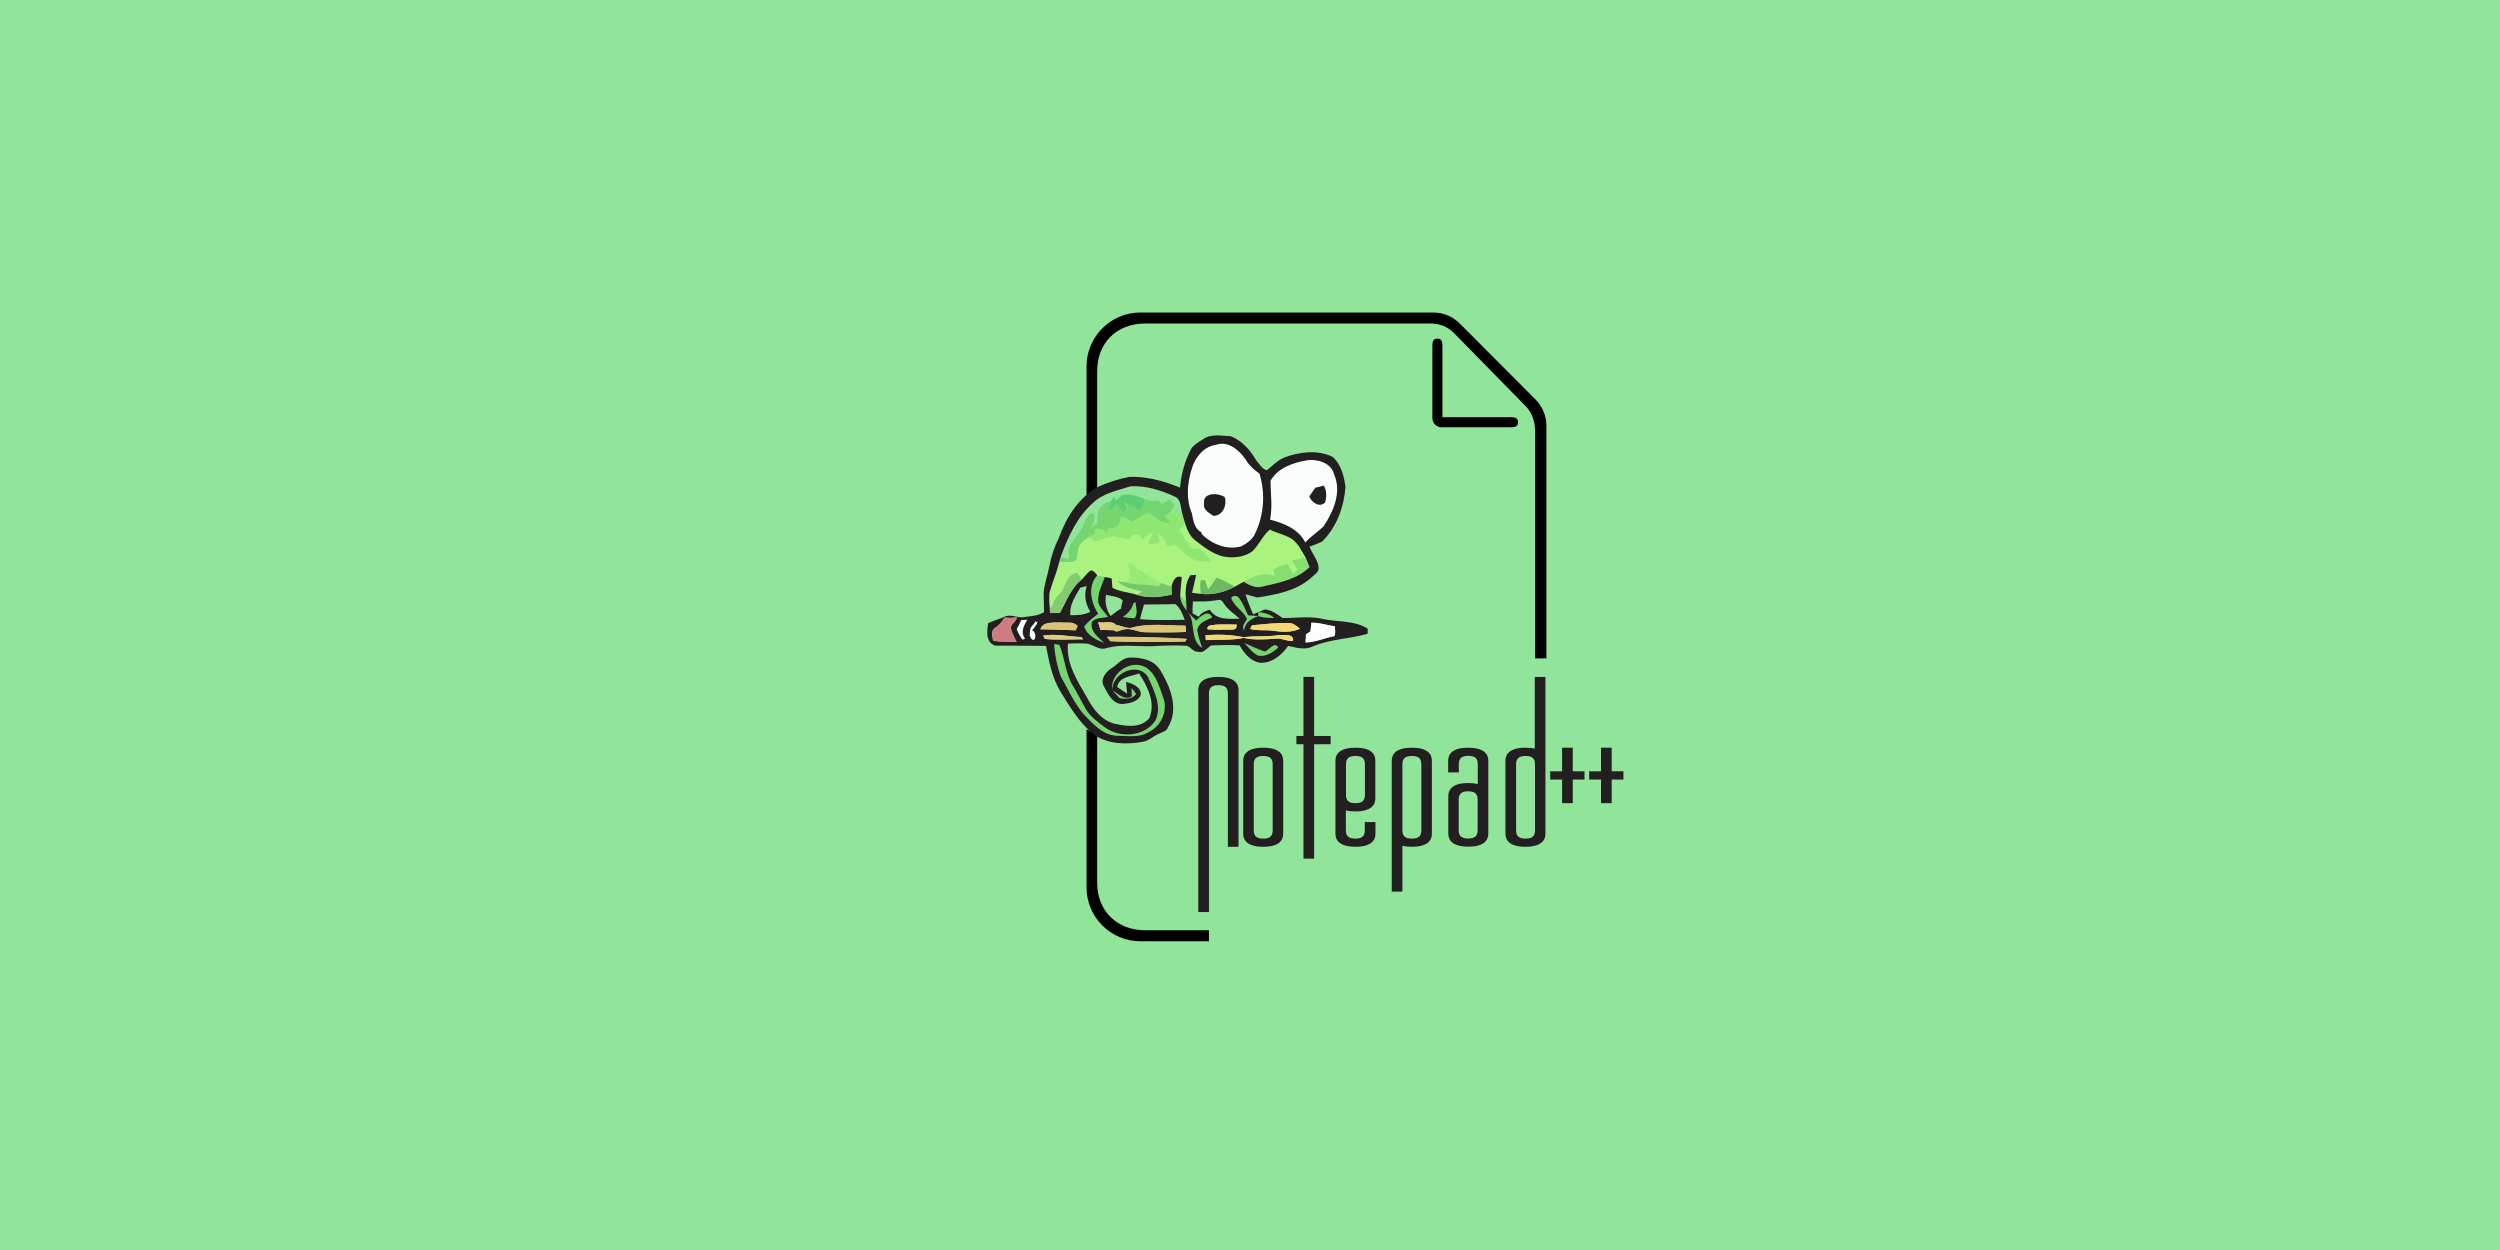 <svg version="1.1" xmlns="http://www.w3.org/2000/svg" xmlns:xlink="http://www.w3.org/1999/xlink" x="0px" y="0px" viewBox="0 0 96 48">
    <rect width="96" height="48" fill="#90E59A"></rect>	
	<g transform="translate(36,12)
	scale(0.046 0.046)">
		<style type="text/css">
			.st0{fill:#231F20;}
			.st1{fill:#90E59A;}
			.st2{fill:#5CCE74;}
			.st3{fill:#75D66F;}
			.st4{fill:#8FE772;}
			.st5{fill:#A9F37E;}
			.st6{fill:#87DE71;}
			.st7{fill:none;}
			.st8{fill:#FBFDFC;}
			.st9{fill:#FFFFFF;}
			.st10{fill:#97EB74;}
			.st11{fill:#84CB71;}
			.st12{fill:#6CB960;}
			.st13{fill:#77C66C;}
			.st14{fill:#D07B84;}
			.st15{fill:#FEFEFE;}
			.st16{fill:#E1CB86;}
			.st17{fill:#DDC377;}
			.st18{fill:#DCC576;}
			.st19{fill:#F5D776;}
			.st20{fill:#959D64;}
		</style>
		<g id="Calque_2_-_copie_5">
			<path d="M400.3,437.6 M438.5,397.9 M133.3,148.1V49c0-23.9,16.5-39.8,40.1-39.8h237.7c7.8,0,14.5,2.3,20,7.9l60.1,61.3   c5.5,5.7,7.7,13.2,7.7,21.1v189.3l9.4-0.1v-194c0-8.3-3.2-16.1-9-22L435.9,9.1c-5.8-5.8-13.8-9.1-22-9.1H169.4   c-24.8,0-45,20.2-45,45v107.4L133.3,148.1z M124.4,348v131.9c0,24.8,20.2,45,45,45h57.2l0-9.2h-53.2c-23.5,0-40.1-16-40.1-39.8   V352.2L124.4,348z M448,401.9 M403,446.9"/>
		</g>
		<g id="Calque_3">
			<path d="M476.9,87.4h-55.4V29.5c0-4.3,0-7.7-4.2-7.7c-4.3,0-4.2,3.5-4.2,7.7v58.6c0,4.3,3.4,7.7,7.7,7.7h56.1   c4.3,0,7.7,0.1,7.7-4.2S481.1,87.4,476.9,87.4z"/>
		</g>
		<g id="Calque_6">
			<g>
				<path class="st0" d="M271.9,363.3c-13.8,0-16.7,5.9-16.7,10.8v61.1c0,4.9,2.9,10.8,16.7,10.8c13.8,0,16.7-5.9,16.7-10.8v-61.1    C288.6,369.2,285.7,363.3,271.9,363.3z M264,377.1c0-4.8,2.4-6.9,7.9-6.9c5.5,0,7.9,2.1,7.9,6.9v55.2c0,4.8-2.4,6.9-7.9,6.9    c-5.5,0-7.9-2.1-7.9-6.9V377.1z"/>
				<polygon class="st0" points="314.4,304.2 305.5,304.2 305.5,353.5 299.6,353.5 299.6,360.4 305.5,360.4 305.5,455.9 314.4,455.9     314.4,360.4 328.2,360.4 328.2,353.5 314.4,353.5   "/>
				<path class="st0" d="M348.9,363.3c-13.8,0-16.7,5.9-16.7,10.8v61.1c0,4.9,2.9,10.8,16.7,10.8c13.8,0,16.7-5.9,16.7-10.8v-9.8h-8.9    v6.9c0,4.8-2.4,6.9-7.9,6.9c-5.5,0-7.9-2.1-7.9-6.9v-16.7c2.2,0.6,4.8,0.9,7.9,0.9c13.8,0,16.7-5.9,16.7-10.8v-31.5    C365.6,369.2,362.7,363.3,348.9,363.3z M341,377.1c0-4.8,2.4-6.9,7.9-6.9c5.5,0,7.9,2.1,7.9,6.9v25.6c0,4.8-2.4,6.9-7.9,6.9    c-5.5,0-7.9-2.1-7.9-6.9V377.1z"/>
				<path class="st0" d="M395.9,363.3c-13.8,0-16.7,5.9-16.7,10.8v109.3h8.9v-38.3c2.2,0.6,4.8,0.9,7.9,0.9c13.8,0,16.7-5.9,16.7-10.8    v-61.1C412.7,369.2,409.8,363.3,395.9,363.3z M388.1,377.1c0-4.8,2.4-6.9,7.9-6.9c5.5,0,7.9,2.1,7.9,6.9v55.2    c0,4.8-2.4,6.9-7.9,6.9c-5.5,0-7.9-2.1-7.9-6.9V377.1z"/>
				<path class="st0" d="M443,363.3c-13.8,0-16.7,5.9-16.7,10.8v9.8h8.9v-6.9c0-4.8,2.4-6.9,7.9-6.9c5.5,0,7.9,2.1,7.9,6.9v16.7    c-2.2-0.6-4.8-0.9-7.9-0.9c-13.8,0-16.7,5.9-16.7,10.8v31.5c0,4.9,2.9,10.8,16.7,10.8c13.8,0,16.7-5.9,16.7-10.8v-61.1    C459.8,369.2,456.8,363.3,443,363.3z M435.1,406.6c0-4.8,2.4-6.9,7.9-6.9c5.5,0,7.9,2.1,7.9,6.9v25.6c0,4.8-2.4,6.9-7.9,6.9    c-5.5,0-7.9-2.1-7.9-6.9V406.6z"/>
				<path class="st0" d="M498.7,364.2c-2.2-0.6-4.8-0.9-7.9-0.9c-13.8,0-16.7,5.9-16.7,10.8v61.1c0,4.9,2.9,10.8,16.7,10.8    c13.8,0,16.7-5.9,16.7-10.8v-131h-8.9V364.2z M483,377.1c0-4.8,2.4-6.9,7.9-6.9c5.5,0,7.9,2.1,7.9,6.9v55.2c0,4.8-2.4,6.9-7.9,6.9    c-5.5,0-7.9-2.1-7.9-6.9V377.1z"/>
				<polygon class="st0" points="530.3,363.3 521.4,363.3 521.4,383 511.5,383 511.5,389.9 521.4,389.9 521.4,409.6 530.3,409.6     530.3,389.9 540.1,389.9 540.1,383 530.3,383   "/>
				<polygon class="st0" points="562.8,383 562.8,363.3 553.9,363.3 553.9,383 544,383 544,389.9 553.9,389.9 553.9,409.6     562.8,409.6 562.8,389.9 572.6,389.9 572.6,383   "/>
			</g>
		</g>
		<g id="Calque_7">
		</g>
		<g id="Calque_9">
			<path class="st0" d="M234.4,304.2c-13.8,0-16.7,5.9-16.7,10.8v185.5h8.9V318c0-4.8,2.4-6.9,7.9-6.9s7.9,2.1,7.9,6.9v128h8.9v-131   C251.2,310.1,248.3,304.2,234.4,304.2z"/>
		</g>
		<g id="Layer_1">
			<g>
				<path class="st1" d="M129.4,159.4c8.5-8.4,20.7-10.7,31.8-14.2c12.7-0.7,25.4,3.2,36.9,8.5c5,2,4.7,7.9,5.8,12.4    c-3.6,0.8-7.2,1.5-10.8,2.4c1.6-2.5,3.1-4.9,4.6-7.4c-0.1-2.4-2.9-3.3-4.3-5c-1.9,1.3-3.8,2.6-5.7,3.9c-1.3-1.1-2.6-2.2-3.9-3.3    c-3.5,0.5-7.3,1-10.6-0.9c-5.6-2.5-11.6-4.4-17.8-3.8c-2.8,1.2-5,3.4-7.3,5.3c0-1,0.1-3,0.1-4c-1.3,1.5-2.6,3-3.8,4.6    c-8.6,0.9-12.6,9.8-10.7,17.5c-1.8,1.4-3.7,2.9-5.5,4.3c2-3.9,3.7-8.2,1.4-12.4c-6.4,1.9-6.9,8.9-9.8,13.9    c-3,5.5-8.1,9.7-10.5,15.5c-0.2,3.2,0.3,6.3,0.6,9.5c-2.4-0.7-4.8-1.3-7.1-2C108.8,187.9,116.1,171.1,129.4,159.4L129.4,159.4z"/>
				<path class="st2" d="M148.1,157.4c2.4-1.9,4.5-4.2,7.3-5.3c6.2-0.6,12.2,1.3,17.8,3.8c-0.8,3.5-2,6.9-3.6,10.1    c-4.8-2.5-9.6-5.2-14.1-8.1c0.9,1.8,1.8,3.6,2.7,5.4c-1,1.4-2.1,2.7-3.1,4.1c-2-2.6-4-5.2-5.9-7.9c-0.7,3.9-3.6,6.8-7.6,4.6    c0.9-2.1,1.8-4.1,2.7-6.1c1.2-1.6,2.5-3.1,3.8-4.6C148.2,154.3,148.1,156.3,148.1,157.4L148.1,157.4z"/>
				<path class="st3" d="M173.2,155.8c3.3,1.9,7,1.4,10.6,0.9c1.3,1.1,2.6,2.2,3.9,3.3c1.9-1.3,3.8-2.6,5.7-3.9c1.3,1.7,4.2,2.6,4.3,5    c-1.4,2.5-3,5-4.6,7.4c-0.9,0.2-2.7,0.6-3.5,0.9c1.8,2.2,3.6,4.4,5.4,6.5c-7.6,0.4-13.1-4.8-18.9-8.6c-5.3,0.8-9.1,6.5-14.6,7.1    c-2.7-1.2-5.2-2.8-7.7-4.4c-0.9,2.9-1.5,5.9-3.2,8.4c-2.5,1.7-5.7,1.7-8.6,2.5c0.1,1.3,0.3,2.7,0.4,4c-3.1-3-6.9-5.8-11.3-3.8    c3.2,3.3-1.6,4.6-3.8,6.1c-4.3,2.4-9.1,5.5-9.6,10.9c-1.2,3.1,0.1,7.9-3.4,9.6c-4.1,1.1-8.3,0.4-12.4,0.3c0.3-1,0.8-2.9,1.1-3.9    c2.4,0.7,4.8,1.3,7.1,2c-0.4-3.2-0.9-6.3-0.6-9.5c2.4-5.8,7.5-10,10.5-15.5c2.9-5,3.4-12,9.8-13.9c2.3,4.2,0.6,8.5-1.4,12.4    c1.8-1.5,3.6-2.9,5.5-4.3c-1.9-7.7,2.1-16.6,10.7-17.5c-0.9,2-1.8,4.1-2.7,6.1c3.9,2.2,6.9-0.7,7.6-4.6c1.9,2.7,3.9,5.3,5.9,7.9    c1-1.4,2-2.7,3.1-4.1c-0.9-1.8-1.8-3.6-2.7-5.4c4.6,2.9,9.3,5.5,14.1,8.1C171.2,162.8,172.4,159.4,173.2,155.8 M133.3,219.4    c2.2,0.4,4.3,0.8,6.5,1.3c-2.5,6.7-6,13.5-5.6,20.9c1.3,4.8,5.3,8.4,8.3,12.3c-4.4,1.3-10.5,0.3-13.5,4.4    c-1.8,8,5.5,12.6,10.2,17.5c-6.8-2.5-14.4-6.1-16.8-13.6c3.3-4.1,7.4-7.4,11.7-10.6C127.9,242.2,125.2,228.4,133.3,219.4     M202.6,236.3c1.6,1.4,3.3,2.8,4.9,4.1c0.2,2.7,0.4,5.5,0.5,8.2C205.2,245,202.7,241.1,202.6,236.3 M245.2,238.4    c1.7-2.4,4.6-2.2,6.4-0.1c3.4,4.4,5.3,9.6,7.6,14.6c2.9,0.2,5.8,0.4,8.6,0.6c-5.7,2.1-11.1,5.3-11.9,11.9    c-2.4-3.4,1.1-6.5,2.5-9.6C255.2,249.1,247.4,245.7,245.2,238.4 M163.6,242.7l1.7-0.9c0.3,4.5,2.4,9.7-0.9,13.5    c-3.3-0.3-6.5-0.5-9.7-1.1C159,251.4,162.2,247.9,163.6,242.7 M208,248.7c2.4,3.2,5.1,6,8.1,8.6c3.2-3.7,10.3-9.6,13.2-2.6    c-4.8,2.3-10.8,4-12.4,9.8c0,0.2-0.1,0.5-0.1,0.7c0.7,5.1,2.6,10,4.1,14.9C209.9,273,216.5,257.7,208,248.7 M267.8,250.1    c4.7,0.5,9.7,1.6,13.3,5.1c-4.5-0.3-9.1-0.1-13.3-1.7C267.8,252.7,267.8,251,267.8,250.1 M256,275.9c5.7,2.5,11.3,5.2,17.3,7.2    c3.4-1.4,8.2-8.9,11-3.4c-4.4,4-10.5,8.1-16.7,6.7C262.8,284.1,259.7,279.5,256,275.9 M97.3,276.8c1.1,0.2,3.2,0.5,4.4,0.6    c4.8,11.1,5,24,11.6,34.4c3.8,6.2,6.9,12.7,10.5,19c3.8,6.5,10.1,10.9,16,15.4c12.6,9.3,33.4,7.9,42.3-5.8    c5.7-12.2-1.4-25.1-6.3-36.3c-8.4-13.2-30.3-3.2-29.7,11.2c-2.5-14.3,15.8-26.4,28-19.1c8.7,5.6,11.1,16.2,14.5,25.3    c4,10.9-1.9,23.8-12.2,28.6c-8,5.1-17.8,3.1-26.7,3.1c-12.2-0.6-20.1-10.5-28-18.4c-7.7-9.4-12.7-20.6-18.7-31.2    C99.8,295.1,98,286,97.3,276.8 M162.1,313.4c1.4,1.6,2.5,3.4,3.9,5.1c-3.4,4.4-8.9,4.2-13.8,3.5c-2-2.2-4.1-4.4-6.1-6.6    c4.8,2.9,10.2,8.8,16.2,5.1C162.1,318.1,162.1,315.8,162.1,313.4L162.1,313.4z"/>
				<path class="st4" d="M161.3,174.4c5.5-0.6,9.3-6.3,14.6-7.1c5.9,3.9,11.4,9,18.9,8.6c-1.8-2.2-3.6-4.4-5.4-6.5    c0.9-0.2,2.7-0.7,3.5-0.9c3.6-0.9,7.2-1.6,10.8-2.4c0.9,3.4,1.8,6.9,2.9,10.3c-1.7,1.7-3.4,3.5-5.2,5.2    c3.7,5.1,7.1,10.5,10.8,15.6c7.7-2.1,12.6,5.3,16,11.1c-6.9-0.4-14.7-0.5-20.1-5.5c-3.3-3-6.5-6.1-10-9c-2.1,0.6-4.2,1.2-6.3,1.8    c-1.7-4.1-2.7-9.5-7.9-10.5c0.4,2.1,0.9,4.1,1.3,6.2c-3.1,1.8-6.5,2.6-10,1.6c1.4-2.9,2.9-5.7,4.4-8.6c-4.3-0.4-6.8,3.3-9.2,6.2    c-0.5-1.5-1-3-1.4-4.5c-1.6-0.2-3.1-0.6-4.7-0.7c-2.3,0.5-3.2,3.8-5.7,3.9c-4.1-0.4-8-2.1-12.2-2.3c-5,0.7-9.7,2.9-14.6,4.3    c-1.6-1.3-3.3-2.6-4.9-3.9c2.2-1.6,7.1-2.8,3.8-6.1c4.5-2,8.2,0.8,11.3,3.8c-0.1-1.3-0.3-2.7-0.4-4c2.9-0.7,6-0.8,8.6-2.5    c1.7-2.5,2.3-5.6,3.2-8.4C156.1,171.6,158.6,173.2,161.3,174.4L161.3,174.4z"/>
				<path class="st5" d="M201.5,181.6c1.7-1.7,3.4-3.5,5.2-5.2c1.7,5.1,3.9,10.3,8.2,13.7c7.2,5.5,14.7,11.5,23.7,13.6    c8,1.5,16.8,0.6,23.7-4c6-5.4,8.8-13.3,15-18.5c5.8,2.9,12.3,4.2,17.9,7.5c5.8,3.7,8.6,10.3,12.1,16c-3.8,0.7-7.5,1.5-11.3,2.3    c1.4,2.4,2.9,4.9,4.4,7.3c-1,1.5-2,3-2.9,4.6c-1.9-3-3.7-6-5.5-9c-4.1,1-8,2.6-11.5,4.8c0.4,1.9,0.8,3.8,1.2,5.7    c-8.8-4.5-18.2,0-26.1,4.4c-2.4,1.3-4.9,2.8-7.3,4.1c-5-2.7-9.9-5.5-15.2-7.6c-2.1,3.4-4.6,6.7-7.1,9.9c-0.9-2.6-1.9-5.2-2.7-7.9    c-0.9,0.1-2.7,0.4-3.6,0.5c-0.4,3.7-0.3,7.4,0.2,11.1c-2.4-0.3-4.9-0.6-7.3-0.9c1.1-5,2.4-9.9,3.4-15c-1.2,0.1-3.7,0.3-4.9,0.4    c-4.1,6.3-4.3,13.9-3.5,21.2c-1.7-1.4-3.3-2.8-4.9-4.1c0.2-5.2,0.9-10.3,1.3-15.5c-5.4-2.3-7.6,3.9-8.6,7.9c-3-1-6-1.9-8.9-3    c-6.7-2.1-11.1-8-17.6-10.6c-3.4-1.4-5.9-4.2-8.5-6.7c-0.3,1-0.9,3-1.1,4c2.6,4.4,2.6,10.1-2.5,12.8c-1.6-0.2-4.8-0.6-6.5-0.9    c5.4,5.5,13.3,6.5,20.4,8.4c-1,0.7-3,2.1-4,2.8c-6.8-2.2-14.2-2.4-20.6-5.9c-0.2-2.6-0.5-5.3-0.7-7.9c-1.9-0.4-3.7-0.7-5.6-1.1    c-2.2-0.4-4.3-0.8-6.5-1.3c-1.6-1.9-3.4-5.2-6.3-3.5c-2.3,2.1-4.2,4.6-6.4,6.9c-1.3-1.8-2.7-3.6-4-5.4c-9.8,1.2-9,13-15.3,18.3    c-4,2.9-3.8,8.4-7.5,11.6c-0.5-4.5-0.8-8.9-0.3-13.4c2-7.9,5.5-15.3,7.5-23.3c0.2-0.6,0.5-1.9,0.7-2.6c4.1,0.2,8.4,0.8,12.4-0.3    c3.5-1.7,2.1-6.5,3.4-9.6c0.6-5.4,5.3-8.5,9.6-10.9c1.6,1.3,3.3,2.6,4.9,3.9c4.9-1.5,9.6-3.6,14.6-4.3c4.2,0.2,8.1,1.9,12.2,2.3    c2.5-0.1,3.3-3.4,5.7-3.9c1.6,0.1,3.1,0.5,4.7,0.7c0.5,1.5,1,3,1.4,4.5c2.5-2.9,4.9-6.6,9.2-6.2c-1.5,2.9-2.9,5.7-4.4,8.6    c3.5,1,6.9,0.1,10-1.6c-0.5-2.1-0.9-4.1-1.3-6.2c5.2,0.9,6.2,6.3,7.9,10.5c2.1-0.6,4.2-1.2,6.3-1.8c3.4,2.9,6.7,6,10,9    c5.4,5,13.2,5.1,20.1,5.5c-3.3-5.7-8.3-13.2-16-11.1C208.7,192.1,205.2,186.7,201.5,181.6L201.5,181.6z"/>
				<path class="st6" d="M296.1,207c3.8-0.8,7.5-1.5,11.3-2.3c1.2,2.6,2.2,5.2,3.2,7.8c-10.4,10.4-25.7,13.1-39.4,16.3    c-5.7,1.7-11-1.3-15.7-4c7.9-4.3,17.3-8.9,26.1-4.4c-0.4-1.9-0.8-3.8-1.2-5.7c3.6-2.2,7.5-3.8,11.5-4.8c1.8,3,3.7,6,5.5,9    c0.9-1.5,1.9-3.1,2.9-4.6C299,211.9,297.5,209.4,296.1,207L296.1,207z"/>
				<path class="st7" d="M166,318.5c-1.4-1.6-2.5-3.5-3.9-5.1c0,2.4,0.1,4.7,0.2,7.1c-6,3.7-11.4-2.2-16.2-5.1c2,2.2,4.1,4.3,6.1,6.6    C157.1,322.7,162.6,322.9,166,318.5z"/>
				<path class="st7" d="M116.9,261.7c-3.7-4.3-10-2.3-15-3c-5.4,0.3-14-0.9-16.1,5.7c9.8,0.3,19.6,0.4,29.4,0.9    C115.7,264.4,116.5,262.6,116.9,261.7z"/>
				<path class="st7" d="M227.3,248.1c5.4,8.8,16,7.7,24.9,7.5c-3.7-3.5-8.2-6.2-11.3-10.3c-1.8-1.7-2.5-5.1-5.3-5.4    c-5.4,0.7-10.8,1.5-16.3,1.3H219c-1.4,0-4.3,0-5.7,0c-0.3,3.3-0.3,6.6-0.3,9.9c1.3,0.7,4,2.1,5.3,2.9    C220.1,250.5,223.7,249.1,227.3,248.1z"/>
				<path class="st7" d="M82.3,258.6l-0.4-1.1c-0.2,0.4-0.5,1.2-0.6,1.6l-1.1,1.3c-0.2,0.2-0.6,0.7-0.7,0.9c-2.6,2.2-2.1,5.6-2.4,8.6    c0.4,0.7,1.3,2.2,1.7,3c4.5,2.7,3.6-7.2,0.5-7.4c1.9-2.3,4-4.5,4.6-7.5L82.3,258.6z"/>
				<path class="st7" d="M97.3,276.8c0.7,9.1,2.5,18.3,5.6,26.9c6,10.5,11,21.7,18.7,31.2c8,7.9,15.9,17.8,28,18.4    c8.9,0,18.8,2,26.7-3.1c10.3-4.8,16.2-17.7,12.2-28.6c-3.4-9-5.9-19.7-14.5-25.3c-12.2-7.3-30.5,4.8-28,19.1    c-0.6-14.4,21.3-24.4,29.7-11.2c4.9,11.1,11.9,24.1,6.3,36.3c-9,13.7-29.7,15.1-42.3,5.8c-5.9-4.5-12.2-8.9-16-15.4    c-3.6-6.2-6.8-12.8-10.5-19c-6.5-10.5-6.8-23.3-11.6-34.4C100.5,277.3,98.4,277,97.3,276.8z"/>
				<path class="st7" d="M88.2,269.7c0.3,0.7,1,2.1,1.4,2.8c10.7,1.1,21.4,0.3,32.1,0.3c-0.4-0.5-1.2-1.4-1.7-1.9    C109.4,270.5,98.8,268,88.2,269.7z"/>
				<path class="st7" d="M251.6,238.3c-1.8-2.1-4.7-2.3-6.4,0.1c2.2,7.2,10,10.7,13.2,17.4c-1.4,3-4.9,6.2-2.5,9.6    c0.9-6.5,6.3-9.8,11.9-11.9c-2.9-0.2-5.8-0.4-8.6-0.6C256.9,247.9,254.9,242.7,251.6,238.3z"/>
				<path class="st7" d="M69.8,256.7c-1.1,2.5-2.4,5.1-3.7,7.5c1.1,3.2,2.8,6.2,4.8,8.9c0.6-0.3,1.8-0.8,2.3-1c-4.3-5-0.9-11,1.9-15.8    C73.3,256.6,71.5,256.7,69.8,256.7z"/>
				<path class="st7" d="M281.1,255.2c-3.5-3.4-8.4-4.5-13.2-5c0,0-0.1,0-0.1,0c0,0.9,0,2.5,0,3.3C272,255.1,276.6,254.9,281.1,255.2z    "/>
				<path class="st7" d="M127.6,249.9c-4.1-6.5-5.5-14.1-3-21.5c-1.8,0.5-3.6,0.9-5.4,1.3c-4,7.1-9.4,14.4-8.2,23    C116.6,252.7,122.4,252.6,127.6,249.9z"/>
				<path class="st7" d="M66.2,254.4c-3.4,0.6-6.8,0.7-10.2,0.2c-2,3.5-4.6,6.7-8.2,8.7c-3.6,2.2-2,7.3-1.4,10.7    c6.4,1.2,13,0.8,19.5,1.1c-1.6-3.7-3.8-7.2-4.7-11.1C60.7,259.9,66,258.3,66.2,254.4z"/>
				<path class="st7" d="M153.1,247.3c0.4-2.3,1-4.7,1.5-7c-3.7-3.5-9.3-3.4-13.9-4.7c-1.3,6.3,0.1,12.6,3.8,17.8    C147.2,251.3,150,249,153.1,247.3z"/>
				<path class="st7" d="M285.2,269.2c-9.8,1.7-19.8,0.5-29.6,1.8c-10.5-2.1-21.2-2.4-31.9-1.6c0.1,1,0.2,3,0.3,4    c10.5-0.7,21.2,0.4,31.6-1.8c9.1,2,18.4,1.2,27.6,0.6c4.7-0.5,9,2.4,13.6,1.9C297.7,267.7,289.2,269.5,285.2,269.2z"/>
				<path class="st7" d="M262.6,261.1c-0.4,0.7-1.2,2.2-1.6,3c5.9,1.8,12.2,0.7,18.2,1.5c7.8,1.1,16.2,2,23.5-1.7    c-2.5-1.6-4.8-4-7.8-4.6C284.1,258.7,273.3,260.1,262.6,261.1z"/>
				<path class="st7" d="M273.3,283.1c-5.9-2-11.6-4.6-17.3-7.2c3.7,3.6,6.8,8.2,11.5,10.5c6.2,1.4,12.3-2.7,16.7-6.7    C281.5,274.2,276.7,281.7,273.3,283.1z"/>
				<path class="st7" d="M232.4,260.6c-2.4,0.6-7.6-0.2-7,3.9c6.8,0.4,13.7,0.4,20.5,0.2c2.8,0.1,4-1.3,3.7-4.2    C243.9,260.5,238.1,260.2,232.4,260.6z"/>
				<path class="st7" d="M312.1,259c-0.3,2.4-0.5,4.8-0.7,7.2c-1,0.6-2.9,1.8-3.8,2.5c0,2.2-0.2,4.5-0.3,6.7c8.3-0.2,15.9-3.7,24-5.3    c1.3-2.6,0.5-5.5,0.5-8.3C325.1,261.2,318.8,258.7,312.1,259z"/>
				<path class="st7" d="M165.3,241.9l-1.7,0.9c-1.4,5.2-4.6,8.7-8.9,11.5c3.2,0.6,6.4,0.8,9.7,1.1    C167.7,251.5,165.6,246.3,165.3,241.9z"/>
				<path class="st7" d="M206.4,256.5c-1.9-4.7-3.7-9.9-7.8-13.1c-8.7,0.4-17.4,0.1-26.1,0.4c-1.1,4.1-2.5,8-3.3,12.2    C181.5,257.1,194,256.6,206.4,256.5z"/>
				<path class="st7" d="M216.9,264.5c1.6-5.8,7.6-7.5,12.4-9.8c-3-7.1-10-1.1-13.2,2.6c-2.4-2.1-4.6-4.4-6.6-6.8    c6.2,9.1,1.2,23,11.4,29.7c-1.5-4.9-3.3-9.8-4.1-14.9L216.9,264.5z"/>
				<path class="st7" d="M155.1,264.6c6-1.8,11.7,2.2,17.7,2.2c11.5,0.3,23,0.3,34.5-0.2c-0.1-1.3-0.3-4-0.4-5.3    c-15.3,0-31.1-2.3-46,2c-4.2-0.1-8.1-2-12.2-2.7c-2.8-3.8-10.1-1.1-14.7-2.2c0.7,2.1,1.3,4.3,1.9,6.4c3.7,0.1,7.5,0.2,11.2,0.2    C149.5,267.6,152.5,264.8,155.1,264.6z"/>
				<path class="st7" d="M141.5,270.7c0.9,1.2,1.8,2.5,2.7,3.7c3.6,0.1,7.3,0.2,10.9,0.4c17.3,0.1,34.5,0.4,51.8-0.2    c0.3-0.6,0.9-1.7,1.3-2.2c-17.7-1.2-35.4-1.4-53.1-1.7C150.6,270.8,146.1,270.8,141.5,270.7z"/>
				<path class="st8" d="M220.5,183.6l-0.2,1.2c8.6,8.6,21.4,13.9,33.4,10.4c4.6-2.5,9.2-5.6,11.4-10.5c7.5-15.5,8.8-33.8,3.7-50.2    c-4.6-3.3-9-7.1-11.7-12.1c-5.5-7.6-14.6-15.6-24.6-12c-10.2,1.4-17.4,10.4-20.2,19.8c-3.8,12-5.1,25.6,0.1,37.4    C213.4,173.5,214.5,180.8,220.5,183.6z M239.7,154.1c2.2,6.5-1.4,15.5-9.4,15.6c-3.6-2.5-8.6-4.8-7.8-10    C221.1,150.1,234.1,150.4,239.7,154.1z"/>
				<path class="st8" d="M307,191.9c4.6-4.9,10.2-8.7,15.1-13.2c8.4-12.3,15.5-28.6,9.1-43.4c-2.2-9.8-13.6-13.2-22.5-12.1    c-11.7,2-24.6,6.2-30.8,17.3c0.2,10.8,1.9,21.6-0.3,32.3C289,175.8,301.4,180.8,307,191.9z M315.4,146.4c2.3-0.5,4.7-1.1,7-1.8    c2.6,4,2.5,9.7,1.1,14.1c-4.6,4.5-11.2-0.1-13.1-5C312.1,151.2,313.8,148.8,315.4,146.4z"/>
				<path class="st0" d="M267.8,250.1C267.8,250.2,267.8,250.2,267.8,250.1C267.9,250.2,267.9,250.2,267.8,250.1    C267.9,250.2,267.9,250.2,267.8,250.1z"/>
				<path class="st7" d="M307,191.9c4.6-4.9,10.2-8.7,15.1-13.2c8.4-12.3,15.5-28.6,9.1-43.4c-2.2-9.8-13.6-13.2-22.5-12.1    c-11.7,2-24.6,6.2-30.8,17.3c0.2,10.8,1.9,21.6-0.3,32.3C289,175.8,301.4,180.8,307,191.9z M315.4,146.4c2.3-0.5,4.7-1.1,7-1.8    c2.6,4,2.5,9.7,1.1,14.1c-4.6,4.5-11.2-0.1-13.1-5C312.1,151.2,313.8,148.8,315.4,146.4z"/>
				<path class="st7" d="M115.3,265.3c0.4-0.9,1.2-2.7,1.6-3.6c-3.7-4.3-10-2.3-15-3c-4.2,0.3-10.2-0.4-13.7,2.3v3.5    C97.2,264.7,106.3,264.9,115.3,265.3z"/>
				<path class="st7" d="M124.6,228.4c-1.8,0.5-3.6,0.9-5.4,1.3c-4,7.1-9.4,14.4-8.2,23c5.7,0,11.5-0.1,16.6-2.8    C123.5,243.4,122.1,235.8,124.6,228.4z"/>
				<path class="st7" d="M129,258.2c3-4.1,9-3.1,13.5-4.4c-3-3.9-7.1-7.4-8.3-12.3c-0.4-7.3,3.1-14.1,5.6-20.9    c1.9,0.4,3.7,0.7,5.6,1.1c0.3,2.6,0.5,5.2,0.7,7.9c6.4,3.5,13.8,3.7,20.6,5.9c9.4,3.1,19.5,2,29-0.2c-0.2-2.2-0.3-4.4-0.3-6.6    c1-4,3.2-10.2,8.6-7.9c-0.5,5.2-1.1,10.3-1.3,15.5c0.1,4.7,2.5,8.7,5.4,12.3c-0.1-2.7-0.3-5.5-0.5-8.2c-0.8-7.2-0.6-14.9,3.5-21.2    c1.2-0.1,3.7-0.3,4.9-0.4c-1,5-2.3,10-3.4,15c2.4,0.3,4.9,0.6,7.3,0.9c9.8,1.1,19.7-1.4,28.4-6c2.5-1.3,4.9-2.7,7.3-4.1    c4.7,2.8,10,5.7,15.7,4c13.7-3.2,29-5.9,39.4-16.3c-0.8-2.1-1.7-4.2-2.6-6.3c-0.2-0.5-0.4-1-0.6-1.5c-3.4-5.7-6.2-12.3-12.1-16    c-5.6-3.3-12.1-4.7-17.9-7.5c-6.2,5.2-9.1,13.1-15,18.5c-6.9,4.6-15.7,5.5-23.7,4c-9.1-2.1-16.5-8.1-23.7-13.6    c-4.4-3.4-6.6-8.6-8.2-13.7c-1-3.4-2-6.8-2.9-10.3c-1.1-4.4-0.8-10.3-5.8-12.4c-0.2-0.1-0.4-0.2-0.6-0.3    c-11.3-5.2-23.7-9-36.3-8.3c-11,3.4-23.2,5.8-31.8,14.2c-13.3,11.7-20.7,28.4-26.6,44.8c-0.3,1-0.8,2.9-1.1,3.9    c-0.2,0.7-0.5,1.9-0.7,2.6c-2,7.9-5.5,15.4-7.5,23.3c-0.5,4.5-0.2,9,0.3,13.4c0,0.8,0.1,2.5,0.2,3.4c2.7,0,5.4,0.1,8.1,0.2    c5.6-9.7,9.2-21,18.5-28.1c2.2-2.2,4.1-4.7,6.4-6.9c2.9-1.6,4.8,1.7,6.3,3.5c-8.1,9-5.4,22.8,0.9,32.1c-4.2,3.1-8.4,6.4-11.7,10.6    c2.3,7.5,9.9,11.1,16.8,13.6C134.5,270.8,127.2,266.2,129,258.2z"/>
				<path class="st7" d="M198.5,243.4c-8.7,0.4-17.4,0.1-26.1,0.4c-1.1,4.1-2.5,8-3.3,12.2c12.4,1.1,24.9,0.7,37.3,0.5    C204.5,251.8,202.7,246.6,198.5,243.4z"/>
				<path class="st7" d="M166,318.5c-1.4-1.6-2.5-3.5-3.9-5.1c0,2.4,0.1,4.7,0.2,7.1c-6,3.7-11.4-2.2-16.2-5.1c2,2.2,4.1,4.3,6.1,6.6    C157.1,322.7,162.6,322.9,166,318.5z"/>
				<path class="st7" d="M121.7,272.8c-0.4-0.5-1.2-1.4-1.7-1.9c-10.6-0.4-21.2-2.9-31.8-1.2c0.3,0.7,1,2.1,1.4,2.8    C100.2,273.6,111,272.8,121.7,272.8z"/>
				<path class="st7" d="M97.3,276.8c0.7,9.1,2.5,18.3,5.6,26.9c6,10.5,11,21.7,18.7,31.2c8,7.9,15.9,17.8,28,18.4    c8.9,0,18.8,2,26.7-3.1c10.3-4.8,16.2-17.7,12.2-28.6c-3.4-9-5.9-19.7-14.5-25.3c-12.2-7.3-30.5,4.8-28,19.1    c-0.6-14.4,21.3-24.4,29.7-11.2c4.9,11.1,11.9,24.1,6.3,36.3c-9,13.7-29.7,15.1-42.3,5.8c-5.9-4.5-12.2-8.9-16-15.4    c-3.6-6.2-6.8-12.8-10.5-19c-6.5-10.5-6.8-23.3-11.6-34.4C100.5,277.3,98.4,277,97.3,276.8z"/>
				<path class="st7" d="M232.4,260.6c-2.4,0.6-7.6-0.2-7,3.9c6.8,0.4,13.7,0.4,20.5,0.2c2.8,0.1,4-1.3,3.7-4.2    C243.9,260.5,238.1,260.2,232.4,260.6z"/>
				<path class="st7" d="M240.9,245.3c-1.8-1.7-2.5-5.1-5.3-5.4c-5.4,0.7-10.8,1.5-16.3,1.3H219c-1.4,0-4.3,0-5.7,0    c-0.3,3.3-0.3,6.6-0.3,9.9c1.3,0.7,4,2.1,5.3,2.9c1.9-3.5,5.5-4.9,9.1-5.9c5.4,8.8,16,7.7,24.9,7.5    C248.5,252.1,244,249.3,240.9,245.3z"/>
				<path class="st7" d="M220.5,183.6l-0.2,1.2c8.6,8.6,21.4,13.9,33.4,10.4c4.6-2.5,9.2-5.6,11.4-10.5c7.5-15.5,8.8-33.8,3.7-50.2    c-4.6-3.3-9-7.1-11.7-12.1c-5.5-7.6-14.6-15.6-24.6-12c-10.2,1.4-17.4,10.4-20.2,19.8c-3.8,12-5.1,25.6,0.1,37.4    C213.4,173.5,214.5,180.8,220.5,183.6z M239.7,154.1c2.2,6.5-1.4,15.5-9.4,15.6c-3.6-2.5-8.6-4.8-7.8-10    C221.1,150.1,234.1,150.4,239.7,154.1z"/>
				<path class="st7" d="M262.6,261.1c-0.4,0.7-1.2,2.2-1.6,3c5.9,1.8,12.2,0.7,18.2,1.5c7.8,1.1,16.2,2,23.5-1.7    c-2.5-1.6-4.8-4-7.8-4.6C284.1,258.7,273.3,260.1,262.6,261.1z"/>
				<path class="st7" d="M285.2,269.2c-9.8,1.7-19.8,0.5-29.6,1.8c-10.5-2.1-21.2-2.4-31.9-1.6c0.1,1,0.2,3,0.3,4    c10.5-0.7,21.2,0.4,31.6-1.8c9.1,2,18.4,1.2,27.6,0.6c4.7-0.5,9,2.4,13.6,1.9C297.7,267.7,289.2,269.5,285.2,269.2z"/>
				<path class="st7" d="M273.3,283.1c-5.9-2-11.6-4.6-17.3-7.2c3.7,3.6,6.8,8.2,11.5,10.5c6.2,1.4,12.3-2.7,16.7-6.7    C281.5,274.2,276.7,281.7,273.3,283.1z"/>
				<path class="st7" d="M312.1,259c-0.3,2.4-0.5,4.8-0.7,7.2c-1,0.6-2.9,1.8-3.8,2.5c0,2.2-0.2,4.5-0.3,6.7c8.3-0.2,15.9-3.7,24-5.3    c1.3-2.6,0.5-5.5,0.5-8.3C325.1,261.2,318.8,258.7,312.1,259z"/>
				<path class="st7" d="M251.6,238.3c-1.8-2.1-4.7-2.3-6.4,0.1c2.2,7.2,10,10.7,13.2,17.4c-1.4,3-4.9,6.2-2.5,9.6    c0.9-6.5,6.3-9.8,11.9-11.9c-2.9-0.2-5.8-0.4-8.6-0.6C256.9,247.9,254.9,242.7,251.6,238.3z"/>
				<path class="st7" d="M155.1,264.6c6-1.8,11.7,2.2,17.7,2.2c11.5,0.3,23,0.3,34.5-0.2c-0.1-1.3-0.3-4-0.4-5.3    c-15.3,0-31.1-2.3-46,2c-4.2-0.1-8.1-2-12.2-2.7c-2.8-3.8-10.1-1.1-14.7-2.2c0.7,2.1,1.3,4.3,1.9,6.4c3.7,0.1,7.5,0.2,11.2,0.2    C149.5,267.6,152.5,264.8,155.1,264.6z"/>
				<path class="st7" d="M141.5,270.7c0.9,1.2,1.8,2.5,2.7,3.7c3.6,0.1,7.3,0.2,10.9,0.4c17.3,0.1,34.5,0.4,51.8-0.2    c0.3-0.6,0.9-1.7,1.3-2.2c-17.7-1.2-35.4-1.4-53.1-1.7C150.6,270.8,146.1,270.8,141.5,270.7z"/>
				<path class="st7" d="M144.4,253.5c2.8-2.2,5.6-4.4,8.6-6.1c0.4-2.3,1-4.7,1.5-7c-3.7-3.5-9.3-3.4-13.9-4.7    C139.4,241.9,140.8,248.2,144.4,253.5z"/>
				<path class="st7" d="M154.7,254.2c3.2,0.6,6.4,0.8,9.7,1.1c3.3-3.8,1.2-9,0.9-13.5l-1.7,0.9C162.2,247.9,159,251.4,154.7,254.2z"/>
				<path class="st7" d="M216.9,264.5c1.6-5.8,7.6-7.5,12.4-9.8c-3-7.1-10-1.1-13.2,2.6c-2.4-2.1-4.6-4.4-6.6-6.8    c6.2,9.1,1.2,23,11.4,29.7c-1.5-4.9-3.3-9.8-4.1-14.9L216.9,264.5z"/>
				<path class="st9" d="M69.8,256.7c-1.1,2.5-2.4,5.1-3.7,7.5c1.1,3.2,2.8,6.2,4.8,8.9c0.6-0.3,1.8-0.8,2.3-1c-4.3-5-0.9-11,1.9-15.8    C73.3,256.6,71.5,256.7,69.8,256.7z"/>
				<path class="st9" d="M82.3,258.6l-0.4-1.1c-0.2,0.4-0.5,1.2-0.6,1.6l-1.1,1.3c-0.2,0.2-0.6,0.7-0.7,0.9c-2.6,2.2-2.1,5.6-2.4,8.6    c0.4,0.7,1.3,2.2,1.7,3c4.5,2.7,3.6-7.2,0.5-7.4c1.9-2.3,4-4.5,4.6-7.5L82.3,258.6z"/>
				<path class="st0" d="M230.3,169.7c8,0,11.5-9.1,9.4-15.6c-5.6-3.7-18.5-4-17.2,5.5C221.7,164.8,226.7,167.2,230.3,169.7z"/>
				<path class="st0" d="M323.5,158.6c1.4-4.4,1.5-10.1-1.1-14.1c-2.3,0.7-4.6,1.3-7,1.8c-1.7,2.4-3.3,4.8-5,7.2    C312.3,158.5,318.8,163.1,323.5,158.6z"/>
				<path class="st0" d="M319.1,255.3c-10.3-1.8-20.7-0.1-31-0.3c-4.6-3.1-9.1-6.7-14.8-7.1c-1.8,0.8-3.6,1.5-5.4,2.2    c4.7,0.5,9.6,1.6,13.2,5c-4.5-0.3-9.1-0.1-13.3-1.7c-5.7,2.1-11.1,5.3-11.9,11.9c-2.4-3.4,1.1-6.5,2.5-9.6    c-3.2-6.7-10.9-10.2-13.2-17.4c1.7-2.4,4.6-2.2,6.4-0.1c3.4,4.4,5.3,9.6,7.6,14.6c2.9,0.2,5.8,0.4,8.6,0.6c0-0.8,0-2.5,0-3.3    c-1.4,0.6-2.9,1.2-4.3,1.9c-2.5-5.5-4.6-11.1-6.4-16.8c3.4,0.8,6.7,2,10.1,2.7c15.6-2.4,32.3-5.5,44.5-16.3    c2.6-2.6,7.2-4.9,6.4-9.2c-0.3-2.2-1-4.3-2-6.2c-1.7-3.6-4.1-6.9-5.6-10.7c3.5-1.3,7.1-2.6,10.5-4.2    c12.2-11.9,18.3-28.9,19.6-45.7c-1.2-8.9-3.7-18.7-10.6-25c-12.6-6.3-27.4-4.3-40.2,0.3c-5.8,2.3-10,7-14.9,10.8    c-3.9-0.9-6.3-5.4-8.9-8.4c-5-8.5-11.8-16.3-21.1-20c-7.8-0.3-16.7-2.4-23.4,2.6c-3.4,2.2-7.2,4.2-9.6,7.7    c-5.4,10.1-8.5,21.3-9.4,32.6c-1.7-0.7-3.4-1.3-5.1-2c-11.9-4.4-24.3-7.4-37-7c-8.8,1.7-17.4,4.3-25.6,8    c-16.7,8.7-27.3,25.7-33.5,43c-3.8,7.6-6.5,15.6-8,23.9c-1.4,7.5-4.3,14.8-4.7,22.5c0,5.2,0.4,10.4,0.3,15.6    c-0.2,0.1-0.5,0.3-0.7,0.4c-5.4,3-11.8,2.9-17.8,3.9c-4.5-0.1-8.8-2.3-13.3-1c0,0-0.1,0-0.1,0c-4.8,2.3-9.9,3.6-14.7,5.8    c-1.1,6.8-2.2,16.2,6,18.8c2.9,0,5.9,0,8.8,0c10.4,0,20.7,0.1,31.1,0.2c0.8,0,1.6,0,2.4,0c2.5,13,5,26.4,11.9,37.9    c8.1,13.1,16.1,26.8,28.4,36.4c11.8,7.9,26.7,8.2,40.2,5.8c5.1-0.6,8.7-4.6,13.3-6.5c2.8-1.7,7-2.1,8-5.7    c9.2-15,2.2-33.5-6.2-47.2c-5.3-9.4-16.9-11.3-26.7-10.9c-5.8,0.9-9.4,5.8-14.1,8.8c-5.1,3.1-10.1,9.7-6.2,15.7    c3.3,6.3,7.4,14.7,15.8,14.2c5.3-0.6,12.3-1.8,14.6-7.3c1-6.7-6.9-9.9-12.2-11.1c0.3,3.3,0.6,6.5,0.9,9.8    c-2.7-1.9-5.5-3.7-8.3-5.6c1.7-8.8,11.5-8.6,18.3-11.3c6.9,10.7,14.1,24.5,8.5,37.3c-6.5,8.1-18.2,7.1-27.2,5    c-11.8-1.8-19.7-12.4-24.9-22.3c-7.9-13.7-17.5-28.4-15.8-44.9c5.5-0.1,11.1-0.5,16.5,0.1c5.3,1.2,10,5.8,15.7,3.6    c12.2-3.3,24.9-1.3,37.4-1.5c9.8-0.5,19.7-1,29.5-0.4c3.5,1,5.5,5.3,9.6,5c4.7,1.6,7.4-3.3,10.9-5.3c7.9-0.3,15.9-0.5,23.7,0    c3.7,6.5,9.3,13.5,17.3,14.5c9.7,0.4,18-6.5,23.2-14.1c6.9,1.6,14.3,3.7,21,0.3c14.5-6.1,30.5-6.1,45.4-10.4c0-1.1,0-3.2,0-4.3    C347.4,256.5,332.6,258.7,319.1,255.3z M252.2,255.6c-8.9,0.2-19.5,1.3-24.9-7.5c-3.6,1-7.2,2.4-9.1,5.9c-1.3-0.7-4-2.2-5.3-2.9    c0-3.3,0-6.6,0.3-9.9c1.4,0,4.3,0,5.7,0h0.3c5.5,0.3,10.9-0.6,16.3-1.3c2.8,0.3,3.5,3.7,5.3,5.4    C244,249.3,248.5,252.1,252.2,255.6z M245.9,264.7c-6.9,0.2-13.7,0.2-20.5-0.2c-0.7-4.1,4.5-3.3,7-3.9c5.8-0.4,11.5-0.1,17.3-0.1    C249.9,263.4,248.7,264.8,245.9,264.7z M277.9,140.6c6.2-11.1,19.1-15.3,30.8-17.3c8.9-1.1,20.2,2.3,22.5,12.1    c6.4,14.7-0.7,31-9.1,43.4c-4.9,4.6-10.5,8.3-15.1,13.2c-5.6-11.2-18-16.2-29.4-19C279.7,162.2,278.1,151.3,277.9,140.6z     M212.3,130.2c2.8-9.4,10-18.4,20.2-19.8c10-3.6,19.2,4.4,24.6,12c2.8,5.1,7.1,8.8,11.7,12.1c5.1,16.4,3.8,34.7-3.7,50.2    c-2.2,5-6.9,8-11.4,10.5c-12.1,3.5-24.8-1.8-33.4-10.4l0.2-1.2c-6.1-2.8-7.1-10.2-8.2-16C207.2,155.8,208.5,142.2,212.3,130.2z     M57.1,274.9c-3.6-0.1-7.1-0.3-10.7-0.9c-0.6-3.4-2.1-8.4,1.4-10.7c3.6-2,6.1-5.2,8.2-8.7c0.4,0.1,0.7,0.1,1.1,0.1    c3,0.4,6.1,0.3,9.1-0.3c-0.3,3.9-5.6,5.6-4.9,9.6c0.9,3.9,3.1,7.4,4.7,11.1C63,275,60.1,274.9,57.1,274.9z M73.2,272.2    c-0.6,0.3-1.8,0.8-2.3,1c-2-2.8-3.6-5.7-4.8-8.9c1.4-2.4,2.6-5,3.7-7.5c1.7-0.1,3.5-0.2,5.2-0.4C72.3,261.2,68.9,267.1,73.2,272.2    z M78.6,272.8c-0.4-0.7-1.3-2.2-1.7-3c0.3-3-0.2-6.4,2.4-8.6c0.2-0.2,0.5-0.6,0.7-0.9l1.1-1.3c0.2-0.4,0.5-1.2,0.6-1.6l0.4,1.1    l1.4-0.6c-0.5,3-2.7,5.2-4.6,7.5C82.3,265.6,83.1,275.5,78.6,272.8z M85.9,264.4c0.5-1.5,1.3-2.6,2.3-3.4c3.5-2.7,9.5-2,13.7-2.3    c5,0.7,11.2-1.3,15,3c-0.4,0.9-1.2,2.7-1.6,3.6c-9-0.4-18.1-0.6-27.1-0.8C87.4,264.5,86.7,264.5,85.9,264.4z M127.6,249.9    c-5.2,2.7-11,2.8-16.6,2.8c-1.2-8.6,4.2-15.9,8.2-23c1.8-0.4,3.6-0.8,5.4-1.3C122.1,235.8,123.5,243.4,127.6,249.9z M113.2,311.9    c3.8,6.2,6.9,12.7,10.5,19c3.8,6.5,10.1,10.9,16,15.4c12.6,9.3,33.4,7.9,42.3-5.8c5.7-12.2-1.4-25.1-6.3-36.3    c-8.4-13.2-30.3-3.2-29.7,11.2c4.8,2.9,10.2,8.8,16.2,5.1c-0.1-2.3-0.2-4.7-0.2-7.1c1.4,1.6,2.5,3.4,3.9,5.1    c-3.4,4.4-8.9,4.2-13.8,3.5c-2-2.2-4.1-4.4-6.1-6.6c-2.5-14.3,15.8-26.4,28-19.1c8.7,5.6,11.1,16.2,14.5,25.3    c4,10.9-1.9,23.8-12.2,28.6c-8,5.1-17.8,3.1-26.7,3.1c-12.2-0.6-20.1-10.5-28-18.4c-7.7-9.4-12.7-20.6-18.7-31.2    c-3.1-8.6-4.9-17.8-5.6-26.9c1.1,0.2,3.2,0.5,4.4,0.6C106.4,288.6,106.7,301.4,113.2,311.9z M89.6,272.5c-0.4-0.7-1-2.1-1.4-2.8    c10.6-1.7,21.2,0.8,31.8,1.2c0.4,0.5,1.2,1.4,1.7,1.9C111,272.8,100.2,273.6,89.6,272.5z M122.5,262.1c3.3-4.1,7.4-7.4,11.7-10.6    c-6.2-9.3-9-23.1-0.9-32.1c-1.6-1.9-3.4-5.2-6.3-3.5c-2.3,2.1-4.2,4.6-6.4,6.9c-9.3,7.1-12.9,18.4-18.5,28.1    c-2.7-0.1-5.4-0.2-8.1-0.2c0-0.8-0.1-2.5-0.2-3.4c-0.5-4.5-0.8-8.9-0.3-13.4c2-7.9,5.5-15.3,7.5-23.3c0.2-0.6,0.5-1.9,0.7-2.6    c0.3-1,0.8-2.9,1.1-3.9c6-16.3,13.4-33,26.6-44.8c8.5-8.4,20.7-10.7,31.8-14.2c12.5-0.7,25,3.1,36.3,8.3c0.2,0.1,0.4,0.2,0.6,0.3    c5,2,4.7,7.9,5.8,12.4c0.9,3.4,1.8,6.9,2.9,10.3c1.7,5.1,3.9,10.3,8.2,13.7c7.2,5.5,14.7,11.5,23.7,13.6c8,1.5,16.8,0.6,23.7-4    c6-5.4,8.8-13.3,15-18.5c5.8,2.9,12.3,4.2,17.9,7.5c5.8,3.7,8.6,10.3,12.1,16c0.2,0.5,0.4,1,0.6,1.5c0.9,2.1,1.7,4.2,2.6,6.3    c-10.4,10.4-25.7,13.1-39.4,16.3c-5.7,1.7-11-1.3-15.7-4c-2.4,1.3-4.9,2.8-7.3,4.1c-8.6,4.6-18.6,7.1-28.4,6    c-2.4-0.3-4.9-0.6-7.3-0.9c1.1-5,2.4-9.9,3.4-15c-1.2,0.1-3.7,0.3-4.9,0.4c-4.1,6.3-4.3,13.9-3.5,21.2c0.2,2.7,0.4,5.5,0.5,8.2    c-2.9-3.6-5.3-7.6-5.4-12.3c0.2-5.2,0.9-10.3,1.3-15.5c-5.4-2.3-7.6,3.9-8.6,7.9c0,2.2,0.2,4.4,0.3,6.6c-9.5,2.2-19.6,3.3-29,0.2    c-6.8-2.2-14.2-2.4-20.6-5.9c-0.2-2.6-0.5-5.3-0.7-7.9c-1.9-0.4-3.7-0.7-5.6-1.1c-2.5,6.7-6,13.5-5.6,20.9    c1.3,4.8,5.3,8.4,8.3,12.3c-4.4,1.3-10.5,0.3-13.5,4.4c-1.8,8,5.5,12.6,10.2,17.5C132.4,273.2,124.8,269.6,122.5,262.1z     M206.4,256.5c-12.4,0.2-24.9,0.6-37.3-0.5c0.8-4.1,2.2-8.1,3.3-12.2c8.7-0.3,17.4,0,26.1-0.4    C202.7,246.6,204.5,251.8,206.4,256.5z M164.4,255.3c-3.3-0.3-6.5-0.5-9.7-1.1c4.3-2.9,7.5-6.4,8.9-11.5l1.7-0.9    C165.6,246.3,167.7,251.5,164.4,255.3z M154.6,240.3c-0.6,2.3-1.1,4.6-1.5,7c-3.1,1.7-5.9,4-8.6,6.1c-3.6-5.3-5-11.5-3.8-17.8    C145.3,237,150.9,236.8,154.6,240.3z M136,264.9c-0.6-2.1-1.2-4.3-1.9-6.4c4.6,1.1,11.9-1.6,14.7,2.2c4.1,0.7,8,2.6,12.2,2.7    c14.9-4.4,30.7-2,46-2c0.1,1.3,0.3,4,0.4,5.3c-11.5,0.4-23,0.5-34.5,0.2c-6,0-11.7-4-17.7-2.2c-2.6,0.2-5.6,3-7.9,0.6    C143.4,265.1,139.7,265,136,264.9z M206.9,274.6c-17.3,0.6-34.5,0.3-51.8,0.2c-3.6-0.1-7.3-0.3-10.9-0.4c-0.9-1.2-1.8-2.5-2.7-3.7    c4.5,0,9,0.1,13.6,0c17.7,0.2,35.4,0.5,53.1,1.7C207.8,273,207.2,274.1,206.9,274.6z M209.5,250.4c2,2.5,4.2,4.7,6.6,6.8    c3.2-3.7,10.3-9.6,13.2-2.6c-4.8,2.3-10.8,4-12.4,9.8l-0.1,0.7c0.7,5.1,2.6,10,4.1,14.9C210.6,273.4,215.7,259.6,209.5,250.4z     M267.6,286.4c-4.8-2.3-7.8-6.9-11.5-10.5c5.7,2.5,11.3,5.2,17.3,7.2c3.4-1.4,8.2-8.9,11-3.4C279.9,283.7,273.8,287.8,267.6,286.4    z M296.8,274.1c-4.6,0.6-8.9-2.3-13.6-1.9c-9.2,0.6-18.5,1.4-27.6-0.6c-10.4,2.2-21.1,1.2-31.6,1.8c-0.1-1-0.2-3-0.3-4    c10.7-0.9,21.4-0.5,31.9,1.6c9.8-1.3,19.8-0.1,29.6-1.8C289.2,269.5,297.7,267.7,296.8,274.1z M279.2,265.6    c-6-0.8-12.3,0.3-18.2-1.5c0.4-0.7,1.2-2.2,1.6-3c10.7-0.9,21.4-2.4,32.3-1.8c3,0.6,5.3,3,7.8,4.6    C295.4,267.5,287,266.6,279.2,265.6z M331.3,270.1c-8.1,1.5-15.7,5.1-24,5.3c0.2-2.2,0.3-4.5,0.3-6.7c0.9-0.6,2.8-1.9,3.8-2.5    c0.2-2.4,0.5-4.8,0.7-7.2c6.7-0.3,13,2.2,19.6,2.9C331.8,264.5,332.6,267.5,331.3,270.1z"/>
				<path class="st10" d="M160.4,208.5c2.6,2.5,5.1,5.3,8.5,6.7c6.4,2.5,10.9,8.5,17.6,10.6c-0.6,1-1.2,2.1-1.8,3.1    c-9.1-2.9-18.8-0.7-27.9-3.6c5.1-2.7,5.1-8.4,2.5-12.8C159.5,211.5,160.1,209.5,160.4,208.5L160.4,208.5z"/>
				<path class="st11" d="M101.2,235.7c6.3-5.3,5.5-17.1,15.3-18.3c1.4,1.8,2.7,3.6,4,5.4c-9.3,7.1-12.9,18.4-18.5,28.1    c-2.7-0.1-5.4-0.2-8.1-0.2c0-0.8-0.1-2.5-0.2-3.4C97.4,244.1,97.2,238.6,101.2,235.7L101.2,235.7z"/>
				<path class="st12" d="M233,221.3c5.3,2.1,10.2,4.9,15.2,7.6c-8.6,4.6-18.6,7.1-28.4,6c-0.5-3.7-0.6-7.4-0.2-11.1    c0.9-0.1,2.7-0.3,3.6-0.5c0.9,2.6,1.8,5.2,2.7,7.9C228.4,228,230.8,224.7,233,221.3L233,221.3z"/>
				<path class="st13" d="M150.3,224.4c1.6,0.2,4.8,0.6,6.5,0.9c9.1,2.9,18.8,0.7,27.9,3.6c0.6-1,1.2-2.1,1.8-3.1c3,1.1,5.9,2,8.9,3    c0,2.2,0.2,4.4,0.3,6.6c-9.5,2.2-19.6,3.3-29,0.2c1-0.7,3-2.1,4-2.8C163.6,230.9,155.7,229.9,150.3,224.4L150.3,224.4z"/>
				<path class="st14" d="M56.1,254.6c3.4,0.5,6.8,0.5,10.2-0.2c-0.3,3.9-5.6,5.6-4.9,9.6c0.9,3.9,3.1,7.4,4.7,11.1    c-6.5-0.3-13.1,0.1-19.5-1.1c-0.6-3.4-2.1-8.4,1.4-10.7C51.5,261.2,54,258.1,56.1,254.6L56.1,254.6z"/>
				<path class="st15" d="M312.1,259c6.7-0.3,13,2.2,19.6,2.9c0,2.7,0.8,5.7-0.5,8.3c-8.1,1.5-15.7,5.1-24,5.3    c0.2-2.2,0.3-4.5,0.3-6.7c0.9-0.6,2.8-1.9,3.8-2.5C311.6,263.8,311.9,261.4,312.1,259L312.1,259z"/>
				<path class="st16" d="M134.1,258.5c4.6,1.1,11.9-1.6,14.7,2.2c-0.8-0.1-2.4-0.3-3.2-0.4c0.5,1.6,1,3.3,1.6,4.9    c-3.7,0-7.5-0.2-11.2-0.2C135.4,262.8,134.7,260.6,134.1,258.5 M88.2,269.7c10.6-1.7,21.2,0.8,31.8,1.2c0.4,0.5,1.2,1.4,1.7,1.9    c-10.7,0-21.5,0.8-32.1-0.3C89.2,271.8,88.5,270.4,88.2,269.7L88.2,269.7z"/>
				<path class="st17" d="M85.9,264.4c2-6.6,10.6-5.4,16.1-5.7c5,0.7,11.2-1.3,15,3c-0.4,0.9-1.2,2.7-1.6,3.6    C105.5,264.8,95.7,264.7,85.9,264.4 M155.1,270.8c17.7,0.2,35.4,0.5,53.1,1.7c-0.3,0.6-1,1.7-1.3,2.2c-17.3,0.6-34.5,0.3-51.8,0.2    C155.1,273.8,155.1,271.8,155.1,270.8L155.1,270.8z"/>
				<path class="st18" d="M145.6,260.3c0.8,0.1,2.4,0.3,3.2,0.4c4.1,0.7,8,2.6,12.2,2.7c14.9-4.4,30.7-2,46-2c0.1,1.3,0.3,4,0.4,5.3    c-11.5,0.4-23,0.5-34.5,0.2c-6,0-11.7-4-17.7-2.2c-2.6,0.2-5.6,3-7.9,0.6C146.6,263.5,146.1,261.9,145.6,260.3 M141.5,270.7    c4.5,0,9,0.1,13.6,0c0,1,0,3.1,0,4.1c-3.6-0.1-7.3-0.3-10.9-0.4C143.3,273.2,142.4,272,141.5,270.7L141.5,270.7z"/>
				<path class="st19" d="M225.4,264.5c-0.7-4.1,4.5-3.3,7-3.9c5.8-0.4,11.5-0.1,17.3-0.1c0.3,2.9-0.9,4.3-3.7,4.2    C239.1,264.9,232.2,264.9,225.4,264.5 M262.6,261.1c10.7-0.9,21.4-2.4,32.3-1.8c3,0.6,5.3,3,7.8,4.6c-7.3,3.6-15.6,2.8-23.5,1.7    c-6-0.8-12.3,0.3-18.2-1.5C261.4,263.3,262.2,261.8,262.6,261.1 M223.7,269.5c10.7-0.9,21.4-0.5,31.9,1.6    c9.8-1.3,19.8-0.1,29.6-1.8c4.1,0.3,12.6-1.5,11.6,4.9c-4.6,0.6-8.9-2.3-13.6-1.9c-9.2,0.6-18.5,1.4-27.6-0.6    c-10.4,2.2-21.1,1.2-31.6,1.8C223.9,272.5,223.8,270.5,223.7,269.5L223.7,269.5z"/>
				<path class="st20" d="M216.8,265.2c0-0.2,0.1-0.5,0.1-0.7L216.8,265.2L216.8,265.2z"/>
			</g>
		</g>
	</g>
</svg>